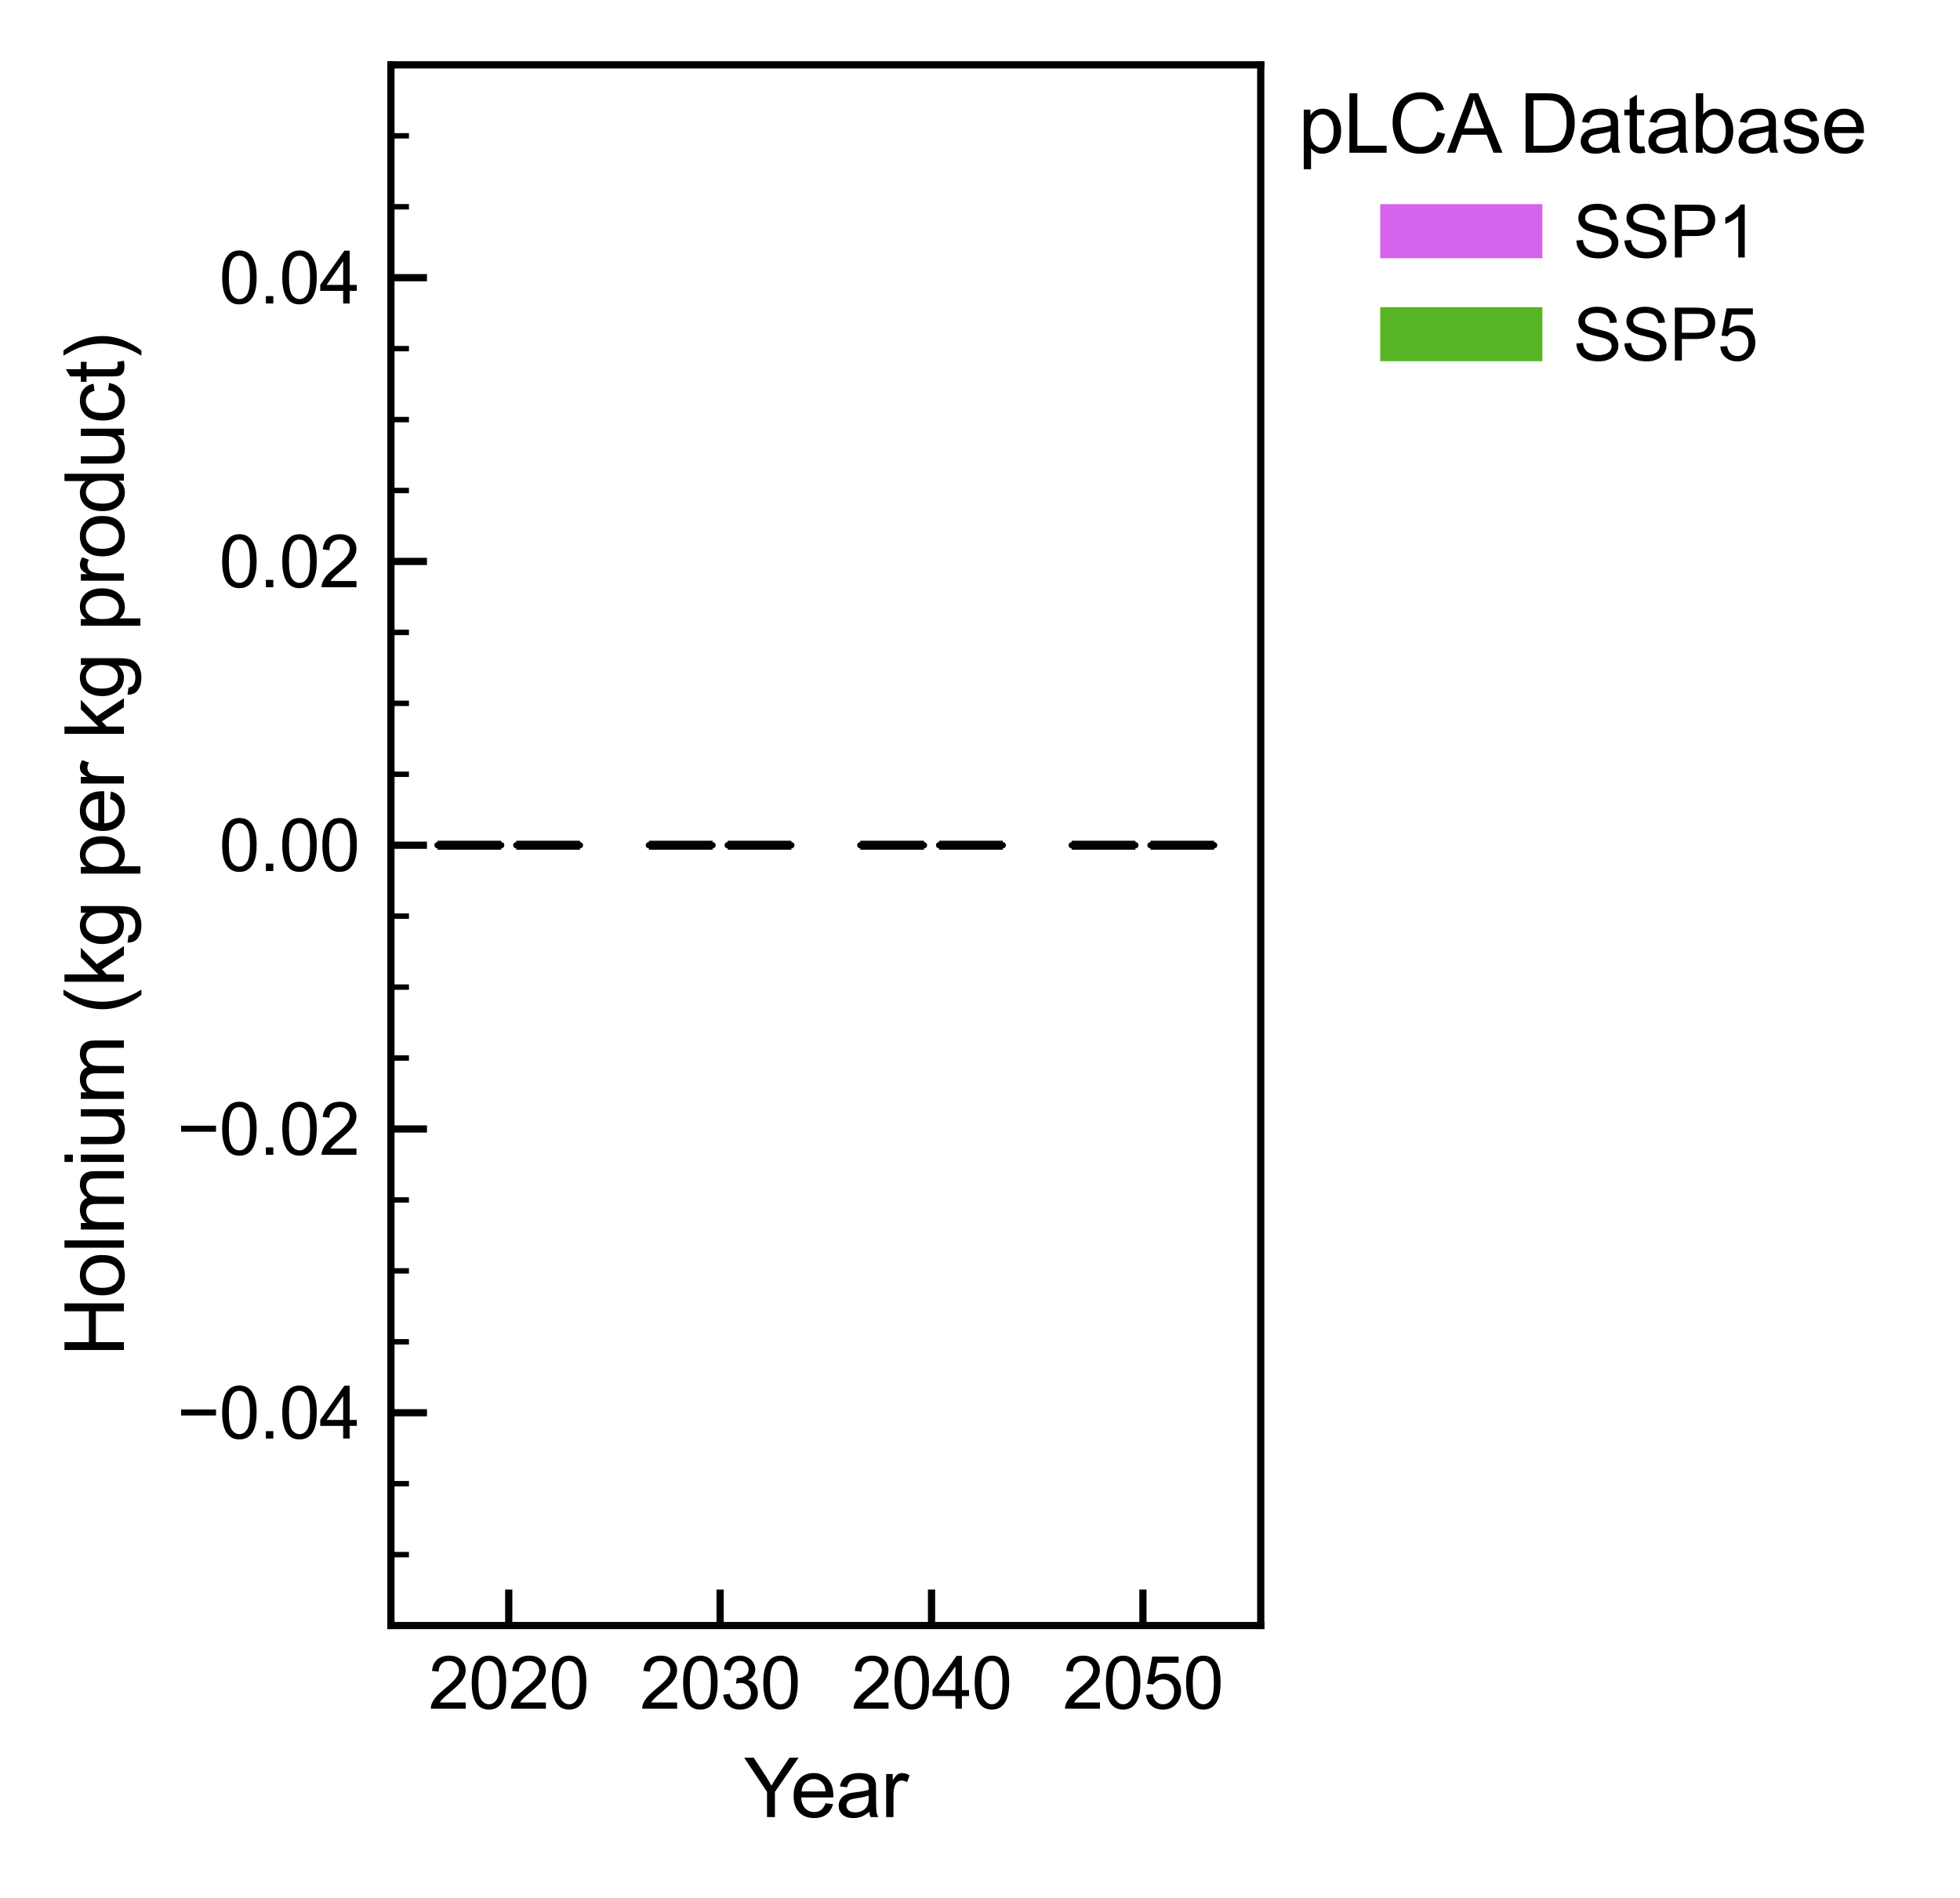 <?xml version="1.0" encoding="utf-8" standalone="no"?>
<!DOCTYPE svg PUBLIC "-//W3C//DTD SVG 1.1//EN"
  "http://www.w3.org/Graphics/SVG/1.1/DTD/svg11.dtd">
<svg xmlns:xlink="http://www.w3.org/1999/xlink" width="217.531pt" height="210.667pt" viewBox="0 0 217.531 210.667" xmlns="http://www.w3.org/2000/svg" version="1.1">
 <defs>
  <style type="text/css">*{stroke-linejoin: round; stroke-linecap: butt}</style>
 </defs>
 <g id="figure_1">
  <g id="patch_1">
   <path d="M 0 210.667 
L 217.531 210.667 
L 217.531 0 
L 0 0 
z
" style="fill: #ffffff"/>
  </g>
  <g id="axes_1">
   <g id="patch_2">
    <path d="M 43.387 180.42 
L 139.924 180.42 
L 139.924 7.2 
L 43.387 7.2 
z
" style="fill: #ffffff"/>
   </g>
   <g id="matplotlib.axis_1">
    <g id="xtick_1">
     <g id="line2d_1">
      <defs>
       <path id="m041b779b66" d="M 0 0 
L 0 -4 
" style="stroke: #000000; stroke-width: 0.8"/>
      </defs>
      <g>
       <use xlink:href="#m041b779b66" x="56.462" y="180.42" style="stroke: #000000; stroke-width: 0.8"/>
      </g>
     </g>
     <g id="text_1">
      <!-- 2020 -->
      <g transform="translate(47.564 189.646) scale(0.08 -0.08)">
       <defs>
        <path id="ArialMT-32" d="M 3222 541 
L 3222 0 
L 194 0 
Q 188 203 259 391 
Q 375 700 629 1000 
Q 884 1300 1366 1694 
Q 2113 2306 2375 2664 
Q 2638 3022 2638 3341 
Q 2638 3675 2398 3904 
Q 2159 4134 1775 4134 
Q 1369 4134 1125 3890 
Q 881 3647 878 3216 
L 300 3275 
Q 359 3922 746 4261 
Q 1134 4600 1788 4600 
Q 2447 4600 2831 4234 
Q 3216 3869 3216 3328 
Q 3216 3053 3103 2787 
Q 2991 2522 2730 2228 
Q 2469 1934 1863 1422 
Q 1356 997 1212 845 
Q 1069 694 975 541 
L 3222 541 
z
" transform="scale(0.016)"/>
        <path id="ArialMT-30" d="M 266 2259 
Q 266 3072 433 3567 
Q 600 4063 929 4331 
Q 1259 4600 1759 4600 
Q 2128 4600 2406 4451 
Q 2684 4303 2865 4023 
Q 3047 3744 3150 3342 
Q 3253 2941 3253 2259 
Q 3253 1453 3087 958 
Q 2922 463 2592 192 
Q 2263 -78 1759 -78 
Q 1097 -78 719 397 
Q 266 969 266 2259 
z
M 844 2259 
Q 844 1131 1108 757 
Q 1372 384 1759 384 
Q 2147 384 2411 759 
Q 2675 1134 2675 2259 
Q 2675 3391 2411 3762 
Q 2147 4134 1753 4134 
Q 1366 4134 1134 3806 
Q 844 3388 844 2259 
z
" transform="scale(0.016)"/>
       </defs>
       <use xlink:href="#ArialMT-32"/>
       <use xlink:href="#ArialMT-30" transform="translate(55.615 0)"/>
       <use xlink:href="#ArialMT-32" transform="translate(111.23 0)"/>
       <use xlink:href="#ArialMT-30" transform="translate(166.846 0)"/>
      </g>
     </g>
    </g>
    <g id="xtick_2">
     <g id="line2d_2">
      <g>
       <use xlink:href="#m041b779b66" x="79.924" y="180.42" style="stroke: #000000; stroke-width: 0.8"/>
      </g>
     </g>
     <g id="text_2">
      <!-- 2030 -->
      <g transform="translate(71.027 189.646) scale(0.08 -0.08)">
       <defs>
        <path id="ArialMT-33" d="M 269 1209 
L 831 1284 
Q 928 806 1161 595 
Q 1394 384 1728 384 
Q 2125 384 2398 659 
Q 2672 934 2672 1341 
Q 2672 1728 2419 1979 
Q 2166 2231 1775 2231 
Q 1616 2231 1378 2169 
L 1441 2663 
Q 1497 2656 1531 2656 
Q 1891 2656 2178 2843 
Q 2466 3031 2466 3422 
Q 2466 3731 2256 3934 
Q 2047 4138 1716 4138 
Q 1388 4138 1169 3931 
Q 950 3725 888 3313 
L 325 3413 
Q 428 3978 793 4289 
Q 1159 4600 1703 4600 
Q 2078 4600 2393 4439 
Q 2709 4278 2876 4000 
Q 3044 3722 3044 3409 
Q 3044 3113 2884 2869 
Q 2725 2625 2413 2481 
Q 2819 2388 3044 2092 
Q 3269 1797 3269 1353 
Q 3269 753 2831 336 
Q 2394 -81 1725 -81 
Q 1122 -81 723 278 
Q 325 638 269 1209 
z
" transform="scale(0.016)"/>
       </defs>
       <use xlink:href="#ArialMT-32"/>
       <use xlink:href="#ArialMT-30" transform="translate(55.615 0)"/>
       <use xlink:href="#ArialMT-33" transform="translate(111.23 0)"/>
       <use xlink:href="#ArialMT-30" transform="translate(166.846 0)"/>
      </g>
     </g>
    </g>
    <g id="xtick_3">
     <g id="line2d_3">
      <g>
       <use xlink:href="#m041b779b66" x="103.387" y="180.42" style="stroke: #000000; stroke-width: 0.8"/>
      </g>
     </g>
     <g id="text_3">
      <!-- 2040 -->
      <g transform="translate(94.489 189.646) scale(0.08 -0.08)">
       <defs>
        <path id="ArialMT-34" d="M 2069 0 
L 2069 1097 
L 81 1097 
L 81 1613 
L 2172 4581 
L 2631 4581 
L 2631 1613 
L 3250 1613 
L 3250 1097 
L 2631 1097 
L 2631 0 
L 2069 0 
z
M 2069 1613 
L 2069 3678 
L 634 1613 
L 2069 1613 
z
" transform="scale(0.016)"/>
       </defs>
       <use xlink:href="#ArialMT-32"/>
       <use xlink:href="#ArialMT-30" transform="translate(55.615 0)"/>
       <use xlink:href="#ArialMT-34" transform="translate(111.23 0)"/>
       <use xlink:href="#ArialMT-30" transform="translate(166.846 0)"/>
      </g>
     </g>
    </g>
    <g id="xtick_4">
     <g id="line2d_4">
      <g>
       <use xlink:href="#m041b779b66" x="126.849" y="180.42" style="stroke: #000000; stroke-width: 0.8"/>
      </g>
     </g>
     <g id="text_4">
      <!-- 2050 -->
      <g transform="translate(117.952 189.646) scale(0.08 -0.08)">
       <defs>
        <path id="ArialMT-35" d="M 266 1200 
L 856 1250 
Q 922 819 1161 601 
Q 1400 384 1738 384 
Q 2144 384 2425 690 
Q 2706 997 2706 1503 
Q 2706 1984 2436 2262 
Q 2166 2541 1728 2541 
Q 1456 2541 1237 2417 
Q 1019 2294 894 2097 
L 366 2166 
L 809 4519 
L 3088 4519 
L 3088 3981 
L 1259 3981 
L 1013 2750 
Q 1425 3038 1878 3038 
Q 2478 3038 2890 2622 
Q 3303 2206 3303 1553 
Q 3303 931 2941 478 
Q 2500 -78 1738 -78 
Q 1113 -78 717 272 
Q 322 622 266 1200 
z
" transform="scale(0.016)"/>
       </defs>
       <use xlink:href="#ArialMT-32"/>
       <use xlink:href="#ArialMT-30" transform="translate(55.615 0)"/>
       <use xlink:href="#ArialMT-35" transform="translate(111.23 0)"/>
       <use xlink:href="#ArialMT-30" transform="translate(166.846 0)"/>
      </g>
     </g>
    </g>
    <g id="xtick_5">
     <g id="line2d_5"/>
    </g>
    <g id="xtick_6">
     <g id="line2d_6"/>
    </g>
    <g id="xtick_7">
     <g id="line2d_7"/>
    </g>
    <g id="xtick_8">
     <g id="line2d_8"/>
    </g>
    <g id="xtick_9">
     <g id="line2d_9"/>
    </g>
    <g id="xtick_10">
     <g id="line2d_10"/>
    </g>
    <g id="xtick_11">
     <g id="line2d_11"/>
    </g>
    <g id="xtick_12">
     <g id="line2d_12"/>
    </g>
    <g id="xtick_13">
     <g id="line2d_13"/>
    </g>
    <g id="xtick_14">
     <g id="line2d_14"/>
    </g>
    <g id="xtick_15">
     <g id="line2d_15"/>
    </g>
    <g id="xtick_16">
     <g id="line2d_16"/>
    </g>
    <g id="xtick_17">
     <g id="line2d_17"/>
    </g>
    <g id="xtick_18">
     <g id="line2d_18"/>
    </g>
    <g id="xtick_19">
     <g id="line2d_19"/>
    </g>
    <g id="xtick_20">
     <g id="line2d_20"/>
    </g>
    <g id="text_5">
     <!-- Year -->
     <g transform="translate(82.561 201.678) scale(0.09 -0.09)">
      <defs>
       <path id="ArialMT-59" d="M 1784 0 
L 1784 1941 
L 19 4581 
L 756 4581 
L 1659 3200 
Q 1909 2813 2125 2425 
Q 2331 2784 2625 3234 
L 3513 4581 
L 4219 4581 
L 2391 1941 
L 2391 0 
L 1784 0 
z
" transform="scale(0.016)"/>
       <path id="ArialMT-65" d="M 2694 1069 
L 3275 997 
Q 3138 488 2766 206 
Q 2394 -75 1816 -75 
Q 1088 -75 661 373 
Q 234 822 234 1631 
Q 234 2469 665 2931 
Q 1097 3394 1784 3394 
Q 2450 3394 2872 2941 
Q 3294 2488 3294 1666 
Q 3294 1616 3291 1516 
L 816 1516 
Q 847 969 1125 678 
Q 1403 388 1819 388 
Q 2128 388 2347 550 
Q 2566 713 2694 1069 
z
M 847 1978 
L 2700 1978 
Q 2663 2397 2488 2606 
Q 2219 2931 1791 2931 
Q 1403 2931 1139 2672 
Q 875 2413 847 1978 
z
" transform="scale(0.016)"/>
       <path id="ArialMT-61" d="M 2588 409 
Q 2275 144 1986 34 
Q 1697 -75 1366 -75 
Q 819 -75 525 192 
Q 231 459 231 875 
Q 231 1119 342 1320 
Q 453 1522 633 1644 
Q 813 1766 1038 1828 
Q 1203 1872 1538 1913 
Q 2219 1994 2541 2106 
Q 2544 2222 2544 2253 
Q 2544 2597 2384 2738 
Q 2169 2928 1744 2928 
Q 1347 2928 1158 2789 
Q 969 2650 878 2297 
L 328 2372 
Q 403 2725 575 2942 
Q 747 3159 1072 3276 
Q 1397 3394 1825 3394 
Q 2250 3394 2515 3294 
Q 2781 3194 2906 3042 
Q 3031 2891 3081 2659 
Q 3109 2516 3109 2141 
L 3109 1391 
Q 3109 606 3145 398 
Q 3181 191 3288 0 
L 2700 0 
Q 2613 175 2588 409 
z
M 2541 1666 
Q 2234 1541 1622 1453 
Q 1275 1403 1131 1340 
Q 988 1278 909 1158 
Q 831 1038 831 891 
Q 831 666 1001 516 
Q 1172 366 1500 366 
Q 1825 366 2078 508 
Q 2331 650 2450 897 
Q 2541 1088 2541 1459 
L 2541 1666 
z
" transform="scale(0.016)"/>
       <path id="ArialMT-72" d="M 416 0 
L 416 3319 
L 922 3319 
L 922 2816 
Q 1116 3169 1280 3281 
Q 1444 3394 1641 3394 
Q 1925 3394 2219 3213 
L 2025 2691 
Q 1819 2813 1613 2813 
Q 1428 2813 1281 2702 
Q 1134 2591 1072 2394 
Q 978 2094 978 1738 
L 978 0 
L 416 0 
z
" transform="scale(0.016)"/>
      </defs>
      <use xlink:href="#ArialMT-59"/>
      <use xlink:href="#ArialMT-65" transform="translate(57.574 0)"/>
      <use xlink:href="#ArialMT-61" transform="translate(113.189 0)"/>
      <use xlink:href="#ArialMT-72" transform="translate(168.805 0)"/>
     </g>
    </g>
   </g>
   <g id="matplotlib.axis_2">
    <g id="ytick_1">
     <g id="line2d_21">
      <defs>
       <path id="m4ae367d7f3" d="M 0 0 
L 4 0 
" style="stroke: #000000; stroke-width: 0.8"/>
      </defs>
      <g>
       <use xlink:href="#m4ae367d7f3" x="43.387" y="156.799" style="stroke: #000000; stroke-width: 0.8"/>
      </g>
     </g>
     <g id="text_6">
      <!-- −0.04 -->
      <g transform="translate(19.646 159.662) scale(0.08 -0.08)">
       <defs>
        <path id="ArialMT-2212" d="M 3381 1997 
L 356 1997 
L 356 2522 
L 3381 2522 
L 3381 1997 
z
" transform="scale(0.016)"/>
        <path id="ArialMT-2e" d="M 581 0 
L 581 641 
L 1222 641 
L 1222 0 
L 581 0 
z
" transform="scale(0.016)"/>
       </defs>
       <use xlink:href="#ArialMT-2212"/>
       <use xlink:href="#ArialMT-30" transform="translate(58.398 0)"/>
       <use xlink:href="#ArialMT-2e" transform="translate(114.014 0)"/>
       <use xlink:href="#ArialMT-30" transform="translate(141.797 0)"/>
       <use xlink:href="#ArialMT-34" transform="translate(197.412 0)"/>
      </g>
     </g>
    </g>
    <g id="ytick_2">
     <g id="line2d_22">
      <g>
       <use xlink:href="#m4ae367d7f3" x="43.387" y="125.305" style="stroke: #000000; stroke-width: 0.8"/>
      </g>
     </g>
     <g id="text_7">
      <!-- −0.02 -->
      <g transform="translate(19.646 128.168) scale(0.08 -0.08)">
       <use xlink:href="#ArialMT-2212"/>
       <use xlink:href="#ArialMT-30" transform="translate(58.398 0)"/>
       <use xlink:href="#ArialMT-2e" transform="translate(114.014 0)"/>
       <use xlink:href="#ArialMT-30" transform="translate(141.797 0)"/>
       <use xlink:href="#ArialMT-32" transform="translate(197.412 0)"/>
      </g>
     </g>
    </g>
    <g id="ytick_3">
     <g id="line2d_23">
      <g>
       <use xlink:href="#m4ae367d7f3" x="43.387" y="93.81" style="stroke: #000000; stroke-width: 0.8"/>
      </g>
     </g>
     <g id="text_8">
      <!-- 0.00 -->
      <g transform="translate(24.318 96.673) scale(0.08 -0.08)">
       <use xlink:href="#ArialMT-30"/>
       <use xlink:href="#ArialMT-2e" transform="translate(55.615 0)"/>
       <use xlink:href="#ArialMT-30" transform="translate(83.398 0)"/>
       <use xlink:href="#ArialMT-30" transform="translate(139.014 0)"/>
      </g>
     </g>
    </g>
    <g id="ytick_4">
     <g id="line2d_24">
      <g>
       <use xlink:href="#m4ae367d7f3" x="43.387" y="62.315" style="stroke: #000000; stroke-width: 0.8"/>
      </g>
     </g>
     <g id="text_9">
      <!-- 0.02 -->
      <g transform="translate(24.318 65.179) scale(0.08 -0.08)">
       <use xlink:href="#ArialMT-30"/>
       <use xlink:href="#ArialMT-2e" transform="translate(55.615 0)"/>
       <use xlink:href="#ArialMT-30" transform="translate(83.398 0)"/>
       <use xlink:href="#ArialMT-32" transform="translate(139.014 0)"/>
      </g>
     </g>
    </g>
    <g id="ytick_5">
     <g id="line2d_25">
      <g>
       <use xlink:href="#m4ae367d7f3" x="43.387" y="30.821" style="stroke: #000000; stroke-width: 0.8"/>
      </g>
     </g>
     <g id="text_10">
      <!-- 0.04 -->
      <g transform="translate(24.318 33.684) scale(0.08 -0.08)">
       <use xlink:href="#ArialMT-30"/>
       <use xlink:href="#ArialMT-2e" transform="translate(55.615 0)"/>
       <use xlink:href="#ArialMT-30" transform="translate(83.398 0)"/>
       <use xlink:href="#ArialMT-34" transform="translate(139.014 0)"/>
      </g>
     </g>
    </g>
    <g id="ytick_6">
     <g id="line2d_26">
      <defs>
       <path id="maa75538b9e" d="M 0 0 
L 2 0 
" style="stroke: #000000; stroke-width: 0.6"/>
      </defs>
      <g>
       <use xlink:href="#maa75538b9e" x="43.387" y="180.42" style="stroke: #000000; stroke-width: 0.6"/>
      </g>
     </g>
    </g>
    <g id="ytick_7">
     <g id="line2d_27">
      <g>
       <use xlink:href="#maa75538b9e" x="43.387" y="172.546" style="stroke: #000000; stroke-width: 0.6"/>
      </g>
     </g>
    </g>
    <g id="ytick_8">
     <g id="line2d_28">
      <g>
       <use xlink:href="#maa75538b9e" x="43.387" y="164.673" style="stroke: #000000; stroke-width: 0.6"/>
      </g>
     </g>
    </g>
    <g id="ytick_9">
     <g id="line2d_29">
      <g>
       <use xlink:href="#maa75538b9e" x="43.387" y="148.925" style="stroke: #000000; stroke-width: 0.6"/>
      </g>
     </g>
    </g>
    <g id="ytick_10">
     <g id="line2d_30">
      <g>
       <use xlink:href="#maa75538b9e" x="43.387" y="141.052" style="stroke: #000000; stroke-width: 0.6"/>
      </g>
     </g>
    </g>
    <g id="ytick_11">
     <g id="line2d_31">
      <g>
       <use xlink:href="#maa75538b9e" x="43.387" y="133.178" style="stroke: #000000; stroke-width: 0.6"/>
      </g>
     </g>
    </g>
    <g id="ytick_12">
     <g id="line2d_32">
      <g>
       <use xlink:href="#maa75538b9e" x="43.387" y="117.431" style="stroke: #000000; stroke-width: 0.6"/>
      </g>
     </g>
    </g>
    <g id="ytick_13">
     <g id="line2d_33">
      <g>
       <use xlink:href="#maa75538b9e" x="43.387" y="109.557" style="stroke: #000000; stroke-width: 0.6"/>
      </g>
     </g>
    </g>
    <g id="ytick_14">
     <g id="line2d_34">
      <g>
       <use xlink:href="#maa75538b9e" x="43.387" y="101.684" style="stroke: #000000; stroke-width: 0.6"/>
      </g>
     </g>
    </g>
    <g id="ytick_15">
     <g id="line2d_35">
      <g>
       <use xlink:href="#maa75538b9e" x="43.387" y="85.936" style="stroke: #000000; stroke-width: 0.6"/>
      </g>
     </g>
    </g>
    <g id="ytick_16">
     <g id="line2d_36">
      <g>
       <use xlink:href="#maa75538b9e" x="43.387" y="78.063" style="stroke: #000000; stroke-width: 0.6"/>
      </g>
     </g>
    </g>
    <g id="ytick_17">
     <g id="line2d_37">
      <g>
       <use xlink:href="#maa75538b9e" x="43.387" y="70.189" style="stroke: #000000; stroke-width: 0.6"/>
      </g>
     </g>
    </g>
    <g id="ytick_18">
     <g id="line2d_38">
      <g>
       <use xlink:href="#maa75538b9e" x="43.387" y="54.442" style="stroke: #000000; stroke-width: 0.6"/>
      </g>
     </g>
    </g>
    <g id="ytick_19">
     <g id="line2d_39">
      <g>
       <use xlink:href="#maa75538b9e" x="43.387" y="46.568" style="stroke: #000000; stroke-width: 0.6"/>
      </g>
     </g>
    </g>
    <g id="ytick_20">
     <g id="line2d_40">
      <g>
       <use xlink:href="#maa75538b9e" x="43.387" y="38.695" style="stroke: #000000; stroke-width: 0.6"/>
      </g>
     </g>
    </g>
    <g id="ytick_21">
     <g id="line2d_41">
      <g>
       <use xlink:href="#maa75538b9e" x="43.387" y="22.947" style="stroke: #000000; stroke-width: 0.6"/>
      </g>
     </g>
    </g>
    <g id="ytick_22">
     <g id="line2d_42">
      <g>
       <use xlink:href="#maa75538b9e" x="43.387" y="15.074" style="stroke: #000000; stroke-width: 0.6"/>
      </g>
     </g>
    </g>
    <g id="ytick_23">
     <g id="line2d_43">
      <g>
       <use xlink:href="#maa75538b9e" x="43.387" y="7.2" style="stroke: #000000; stroke-width: 0.6"/>
      </g>
     </g>
    </g>
    <g id="text_11">
     <!-- Holmium (kg per kg product) -->
     <g transform="translate(13.752 150.575) rotate(-90) scale(0.09 -0.09)">
      <defs>
       <path id="ArialMT-48" d="M 513 0 
L 513 4581 
L 1119 4581 
L 1119 2700 
L 3500 2700 
L 3500 4581 
L 4106 4581 
L 4106 0 
L 3500 0 
L 3500 2159 
L 1119 2159 
L 1119 0 
L 513 0 
z
" transform="scale(0.016)"/>
       <path id="ArialMT-6f" d="M 213 1659 
Q 213 2581 725 3025 
Q 1153 3394 1769 3394 
Q 2453 3394 2887 2945 
Q 3322 2497 3322 1706 
Q 3322 1066 3130 698 
Q 2938 331 2570 128 
Q 2203 -75 1769 -75 
Q 1072 -75 642 372 
Q 213 819 213 1659 
z
M 791 1659 
Q 791 1022 1069 705 
Q 1347 388 1769 388 
Q 2188 388 2466 706 
Q 2744 1025 2744 1678 
Q 2744 2294 2464 2611 
Q 2184 2928 1769 2928 
Q 1347 2928 1069 2612 
Q 791 2297 791 1659 
z
" transform="scale(0.016)"/>
       <path id="ArialMT-6c" d="M 409 0 
L 409 4581 
L 972 4581 
L 972 0 
L 409 0 
z
" transform="scale(0.016)"/>
       <path id="ArialMT-6d" d="M 422 0 
L 422 3319 
L 925 3319 
L 925 2853 
Q 1081 3097 1340 3245 
Q 1600 3394 1931 3394 
Q 2300 3394 2536 3241 
Q 2772 3088 2869 2813 
Q 3263 3394 3894 3394 
Q 4388 3394 4653 3120 
Q 4919 2847 4919 2278 
L 4919 0 
L 4359 0 
L 4359 2091 
Q 4359 2428 4304 2576 
Q 4250 2725 4106 2815 
Q 3963 2906 3769 2906 
Q 3419 2906 3187 2673 
Q 2956 2441 2956 1928 
L 2956 0 
L 2394 0 
L 2394 2156 
Q 2394 2531 2256 2718 
Q 2119 2906 1806 2906 
Q 1569 2906 1367 2781 
Q 1166 2656 1075 2415 
Q 984 2175 984 1722 
L 984 0 
L 422 0 
z
" transform="scale(0.016)"/>
       <path id="ArialMT-69" d="M 425 3934 
L 425 4581 
L 988 4581 
L 988 3934 
L 425 3934 
z
M 425 0 
L 425 3319 
L 988 3319 
L 988 0 
L 425 0 
z
" transform="scale(0.016)"/>
       <path id="ArialMT-75" d="M 2597 0 
L 2597 488 
Q 2209 -75 1544 -75 
Q 1250 -75 995 37 
Q 741 150 617 320 
Q 494 491 444 738 
Q 409 903 409 1263 
L 409 3319 
L 972 3319 
L 972 1478 
Q 972 1038 1006 884 
Q 1059 663 1231 536 
Q 1403 409 1656 409 
Q 1909 409 2131 539 
Q 2353 669 2445 892 
Q 2538 1116 2538 1541 
L 2538 3319 
L 3100 3319 
L 3100 0 
L 2597 0 
z
" transform="scale(0.016)"/>
       <path id="ArialMT-20" transform="scale(0.016)"/>
       <path id="ArialMT-28" d="M 1497 -1347 
Q 1031 -759 709 28 
Q 388 816 388 1659 
Q 388 2403 628 3084 
Q 909 3875 1497 4659 
L 1900 4659 
Q 1522 4009 1400 3731 
Q 1209 3300 1100 2831 
Q 966 2247 966 1656 
Q 966 153 1900 -1347 
L 1497 -1347 
z
" transform="scale(0.016)"/>
       <path id="ArialMT-6b" d="M 425 0 
L 425 4581 
L 988 4581 
L 988 1969 
L 2319 3319 
L 3047 3319 
L 1778 2088 
L 3175 0 
L 2481 0 
L 1384 1697 
L 988 1316 
L 988 0 
L 425 0 
z
" transform="scale(0.016)"/>
       <path id="ArialMT-67" d="M 319 -275 
L 866 -356 
Q 900 -609 1056 -725 
Q 1266 -881 1628 -881 
Q 2019 -881 2231 -725 
Q 2444 -569 2519 -288 
Q 2563 -116 2559 434 
Q 2191 0 1641 0 
Q 956 0 581 494 
Q 206 988 206 1678 
Q 206 2153 378 2554 
Q 550 2956 876 3175 
Q 1203 3394 1644 3394 
Q 2231 3394 2613 2919 
L 2613 3319 
L 3131 3319 
L 3131 450 
Q 3131 -325 2973 -648 
Q 2816 -972 2473 -1159 
Q 2131 -1347 1631 -1347 
Q 1038 -1347 672 -1080 
Q 306 -813 319 -275 
z
M 784 1719 
Q 784 1066 1043 766 
Q 1303 466 1694 466 
Q 2081 466 2343 764 
Q 2606 1063 2606 1700 
Q 2606 2309 2336 2618 
Q 2066 2928 1684 2928 
Q 1309 2928 1046 2623 
Q 784 2319 784 1719 
z
" transform="scale(0.016)"/>
       <path id="ArialMT-70" d="M 422 -1272 
L 422 3319 
L 934 3319 
L 934 2888 
Q 1116 3141 1344 3267 
Q 1572 3394 1897 3394 
Q 2322 3394 2647 3175 
Q 2972 2956 3137 2557 
Q 3303 2159 3303 1684 
Q 3303 1175 3120 767 
Q 2938 359 2589 142 
Q 2241 -75 1856 -75 
Q 1575 -75 1351 44 
Q 1128 163 984 344 
L 984 -1272 
L 422 -1272 
z
M 931 1641 
Q 931 1000 1190 694 
Q 1450 388 1819 388 
Q 2194 388 2461 705 
Q 2728 1022 2728 1688 
Q 2728 2322 2467 2637 
Q 2206 2953 1844 2953 
Q 1484 2953 1207 2617 
Q 931 2281 931 1641 
z
" transform="scale(0.016)"/>
       <path id="ArialMT-64" d="M 2575 0 
L 2575 419 
Q 2259 -75 1647 -75 
Q 1250 -75 917 144 
Q 584 363 401 755 
Q 219 1147 219 1656 
Q 219 2153 384 2558 
Q 550 2963 881 3178 
Q 1213 3394 1622 3394 
Q 1922 3394 2156 3267 
Q 2391 3141 2538 2938 
L 2538 4581 
L 3097 4581 
L 3097 0 
L 2575 0 
z
M 797 1656 
Q 797 1019 1065 703 
Q 1334 388 1700 388 
Q 2069 388 2326 689 
Q 2584 991 2584 1609 
Q 2584 2291 2321 2609 
Q 2059 2928 1675 2928 
Q 1300 2928 1048 2622 
Q 797 2316 797 1656 
z
" transform="scale(0.016)"/>
       <path id="ArialMT-63" d="M 2588 1216 
L 3141 1144 
Q 3050 572 2676 248 
Q 2303 -75 1759 -75 
Q 1078 -75 664 370 
Q 250 816 250 1647 
Q 250 2184 428 2587 
Q 606 2991 970 3192 
Q 1334 3394 1763 3394 
Q 2303 3394 2647 3120 
Q 2991 2847 3088 2344 
L 2541 2259 
Q 2463 2594 2264 2762 
Q 2066 2931 1784 2931 
Q 1359 2931 1093 2626 
Q 828 2322 828 1663 
Q 828 994 1084 691 
Q 1341 388 1753 388 
Q 2084 388 2306 591 
Q 2528 794 2588 1216 
z
" transform="scale(0.016)"/>
       <path id="ArialMT-74" d="M 1650 503 
L 1731 6 
Q 1494 -44 1306 -44 
Q 1000 -44 831 53 
Q 663 150 594 308 
Q 525 466 525 972 
L 525 2881 
L 113 2881 
L 113 3319 
L 525 3319 
L 525 4141 
L 1084 4478 
L 1084 3319 
L 1650 3319 
L 1650 2881 
L 1084 2881 
L 1084 941 
Q 1084 700 1114 631 
Q 1144 563 1211 522 
Q 1278 481 1403 481 
Q 1497 481 1650 503 
z
" transform="scale(0.016)"/>
       <path id="ArialMT-29" d="M 791 -1347 
L 388 -1347 
Q 1322 153 1322 1656 
Q 1322 2244 1188 2822 
Q 1081 3291 891 3722 
Q 769 4003 388 4659 
L 791 4659 
Q 1378 3875 1659 3084 
Q 1900 2403 1900 1659 
Q 1900 816 1576 28 
Q 1253 -759 791 -1347 
z
" transform="scale(0.016)"/>
      </defs>
      <use xlink:href="#ArialMT-48"/>
      <use xlink:href="#ArialMT-6f" transform="translate(72.217 0)"/>
      <use xlink:href="#ArialMT-6c" transform="translate(127.832 0)"/>
      <use xlink:href="#ArialMT-6d" transform="translate(150.049 0)"/>
      <use xlink:href="#ArialMT-69" transform="translate(233.35 0)"/>
      <use xlink:href="#ArialMT-75" transform="translate(255.566 0)"/>
      <use xlink:href="#ArialMT-6d" transform="translate(311.182 0)"/>
      <use xlink:href="#ArialMT-20" transform="translate(394.482 0)"/>
      <use xlink:href="#ArialMT-28" transform="translate(422.266 0)"/>
      <use xlink:href="#ArialMT-6b" transform="translate(455.566 0)"/>
      <use xlink:href="#ArialMT-67" transform="translate(505.566 0)"/>
      <use xlink:href="#ArialMT-20" transform="translate(561.182 0)"/>
      <use xlink:href="#ArialMT-70" transform="translate(588.965 0)"/>
      <use xlink:href="#ArialMT-65" transform="translate(644.58 0)"/>
      <use xlink:href="#ArialMT-72" transform="translate(700.195 0)"/>
      <use xlink:href="#ArialMT-20" transform="translate(733.496 0)"/>
      <use xlink:href="#ArialMT-6b" transform="translate(761.279 0)"/>
      <use xlink:href="#ArialMT-67" transform="translate(811.279 0)"/>
      <use xlink:href="#ArialMT-20" transform="translate(866.895 0)"/>
      <use xlink:href="#ArialMT-70" transform="translate(894.678 0)"/>
      <use xlink:href="#ArialMT-72" transform="translate(950.293 0)"/>
      <use xlink:href="#ArialMT-6f" transform="translate(983.594 0)"/>
      <use xlink:href="#ArialMT-64" transform="translate(1039.209 0)"/>
      <use xlink:href="#ArialMT-75" transform="translate(1094.824 0)"/>
      <use xlink:href="#ArialMT-63" transform="translate(1150.439 0)"/>
      <use xlink:href="#ArialMT-74" transform="translate(1200.439 0)"/>
      <use xlink:href="#ArialMT-29" transform="translate(1228.223 0)"/>
     </g>
    </g>
   </g>
   <g id="patch_3">
    <path d="M 48.559 93.81 
L 55.621 93.81 
L 55.621 93.81 
L 48.559 93.81 
L 48.559 93.81 
z
" clip-path="url(#pe081bca268)" style="fill: #d663ec; stroke: #000000; stroke-width: 0.7; stroke-linejoin: miter"/>
   </g>
   <g id="line2d_44">
    <path d="M 52.09 93.81 
L 52.09 93.81 
" clip-path="url(#pe081bca268)" style="fill: none; stroke: #000000; stroke-width: 0.7; stroke-linecap: square"/>
   </g>
   <g id="line2d_45">
    <path d="M 52.09 93.81 
L 52.09 93.81 
" clip-path="url(#pe081bca268)" style="fill: none; stroke: #000000; stroke-width: 0.7; stroke-linecap: square"/>
   </g>
   <g id="line2d_46">
    <path d="M 50.324 93.81 
L 53.855 93.81 
" clip-path="url(#pe081bca268)" style="fill: none; stroke: #000000; stroke-width: 0.7; stroke-linecap: square"/>
   </g>
   <g id="line2d_47">
    <path d="M 50.324 93.81 
L 53.855 93.81 
" clip-path="url(#pe081bca268)" style="fill: none; stroke: #000000; stroke-width: 0.7; stroke-linecap: square"/>
   </g>
   <g id="patch_4">
    <path d="M 72.021 93.81 
L 79.084 93.81 
L 79.084 93.81 
L 72.021 93.81 
L 72.021 93.81 
z
" clip-path="url(#pe081bca268)" style="fill: #d663ec; stroke: #000000; stroke-width: 0.7; stroke-linejoin: miter"/>
   </g>
   <g id="line2d_48">
    <path d="M 75.552 93.81 
L 75.552 93.81 
" clip-path="url(#pe081bca268)" style="fill: none; stroke: #000000; stroke-width: 0.7; stroke-linecap: square"/>
   </g>
   <g id="line2d_49">
    <path d="M 75.552 93.81 
L 75.552 93.81 
" clip-path="url(#pe081bca268)" style="fill: none; stroke: #000000; stroke-width: 0.7; stroke-linecap: square"/>
   </g>
   <g id="line2d_50">
    <path d="M 73.787 93.81 
L 77.318 93.81 
" clip-path="url(#pe081bca268)" style="fill: none; stroke: #000000; stroke-width: 0.7; stroke-linecap: square"/>
   </g>
   <g id="line2d_51">
    <path d="M 73.787 93.81 
L 77.318 93.81 
" clip-path="url(#pe081bca268)" style="fill: none; stroke: #000000; stroke-width: 0.7; stroke-linecap: square"/>
   </g>
   <g id="patch_5">
    <path d="M 95.484 93.81 
L 102.546 93.81 
L 102.546 93.81 
L 95.484 93.81 
L 95.484 93.81 
z
" clip-path="url(#pe081bca268)" style="fill: #d663ec; stroke: #000000; stroke-width: 0.7; stroke-linejoin: miter"/>
   </g>
   <g id="line2d_52">
    <path d="M 99.015 93.81 
L 99.015 93.81 
" clip-path="url(#pe081bca268)" style="fill: none; stroke: #000000; stroke-width: 0.7; stroke-linecap: square"/>
   </g>
   <g id="line2d_53">
    <path d="M 99.015 93.81 
L 99.015 93.81 
" clip-path="url(#pe081bca268)" style="fill: none; stroke: #000000; stroke-width: 0.7; stroke-linecap: square"/>
   </g>
   <g id="line2d_54">
    <path d="M 97.249 93.81 
L 100.781 93.81 
" clip-path="url(#pe081bca268)" style="fill: none; stroke: #000000; stroke-width: 0.7; stroke-linecap: square"/>
   </g>
   <g id="line2d_55">
    <path d="M 97.249 93.81 
L 100.781 93.81 
" clip-path="url(#pe081bca268)" style="fill: none; stroke: #000000; stroke-width: 0.7; stroke-linecap: square"/>
   </g>
   <g id="patch_6">
    <path d="M 118.946 93.81 
L 126.009 93.81 
L 126.009 93.81 
L 118.946 93.81 
L 118.946 93.81 
z
" clip-path="url(#pe081bca268)" style="fill: #d663ec; stroke: #000000; stroke-width: 0.7; stroke-linejoin: miter"/>
   </g>
   <g id="line2d_56">
    <path d="M 122.478 93.81 
L 122.478 93.81 
" clip-path="url(#pe081bca268)" style="fill: none; stroke: #000000; stroke-width: 0.7; stroke-linecap: square"/>
   </g>
   <g id="line2d_57">
    <path d="M 122.478 93.81 
L 122.478 93.81 
" clip-path="url(#pe081bca268)" style="fill: none; stroke: #000000; stroke-width: 0.7; stroke-linecap: square"/>
   </g>
   <g id="line2d_58">
    <path d="M 120.712 93.81 
L 124.243 93.81 
" clip-path="url(#pe081bca268)" style="fill: none; stroke: #000000; stroke-width: 0.7; stroke-linecap: square"/>
   </g>
   <g id="line2d_59">
    <path d="M 120.712 93.81 
L 124.243 93.81 
" clip-path="url(#pe081bca268)" style="fill: none; stroke: #000000; stroke-width: 0.7; stroke-linecap: square"/>
   </g>
   <g id="patch_7">
    <path d="M 57.303 93.81 
L 64.365 93.81 
L 64.365 93.81 
L 57.303 93.81 
L 57.303 93.81 
z
" clip-path="url(#pe081bca268)" style="fill: #57b424; stroke: #000000; stroke-width: 0.7; stroke-linejoin: miter"/>
   </g>
   <g id="line2d_60">
    <path d="M 60.834 93.81 
L 60.834 93.81 
" clip-path="url(#pe081bca268)" style="fill: none; stroke: #000000; stroke-width: 0.7; stroke-linecap: square"/>
   </g>
   <g id="line2d_61">
    <path d="M 60.834 93.81 
L 60.834 93.81 
" clip-path="url(#pe081bca268)" style="fill: none; stroke: #000000; stroke-width: 0.7; stroke-linecap: square"/>
   </g>
   <g id="line2d_62">
    <path d="M 59.068 93.81 
L 62.599 93.81 
" clip-path="url(#pe081bca268)" style="fill: none; stroke: #000000; stroke-width: 0.7; stroke-linecap: square"/>
   </g>
   <g id="line2d_63">
    <path d="M 59.068 93.81 
L 62.599 93.81 
" clip-path="url(#pe081bca268)" style="fill: none; stroke: #000000; stroke-width: 0.7; stroke-linecap: square"/>
   </g>
   <g id="patch_8">
    <path d="M 80.765 93.81 
L 87.827 93.81 
L 87.827 93.81 
L 80.765 93.81 
L 80.765 93.81 
z
" clip-path="url(#pe081bca268)" style="fill: #57b424; stroke: #000000; stroke-width: 0.7; stroke-linejoin: miter"/>
   </g>
   <g id="line2d_64">
    <path d="M 84.296 93.81 
L 84.296 93.81 
" clip-path="url(#pe081bca268)" style="fill: none; stroke: #000000; stroke-width: 0.7; stroke-linecap: square"/>
   </g>
   <g id="line2d_65">
    <path d="M 84.296 93.81 
L 84.296 93.81 
" clip-path="url(#pe081bca268)" style="fill: none; stroke: #000000; stroke-width: 0.7; stroke-linecap: square"/>
   </g>
   <g id="line2d_66">
    <path d="M 82.531 93.81 
L 86.062 93.81 
" clip-path="url(#pe081bca268)" style="fill: none; stroke: #000000; stroke-width: 0.7; stroke-linecap: square"/>
   </g>
   <g id="line2d_67">
    <path d="M 82.531 93.81 
L 86.062 93.81 
" clip-path="url(#pe081bca268)" style="fill: none; stroke: #000000; stroke-width: 0.7; stroke-linecap: square"/>
   </g>
   <g id="patch_9">
    <path d="M 104.228 93.81 
L 111.29 93.81 
L 111.29 93.81 
L 104.228 93.81 
L 104.228 93.81 
z
" clip-path="url(#pe081bca268)" style="fill: #57b424; stroke: #000000; stroke-width: 0.7; stroke-linejoin: miter"/>
   </g>
   <g id="line2d_68">
    <path d="M 107.759 93.81 
L 107.759 93.81 
" clip-path="url(#pe081bca268)" style="fill: none; stroke: #000000; stroke-width: 0.7; stroke-linecap: square"/>
   </g>
   <g id="line2d_69">
    <path d="M 107.759 93.81 
L 107.759 93.81 
" clip-path="url(#pe081bca268)" style="fill: none; stroke: #000000; stroke-width: 0.7; stroke-linecap: square"/>
   </g>
   <g id="line2d_70">
    <path d="M 105.993 93.81 
L 109.524 93.81 
" clip-path="url(#pe081bca268)" style="fill: none; stroke: #000000; stroke-width: 0.7; stroke-linecap: square"/>
   </g>
   <g id="line2d_71">
    <path d="M 105.993 93.81 
L 109.524 93.81 
" clip-path="url(#pe081bca268)" style="fill: none; stroke: #000000; stroke-width: 0.7; stroke-linecap: square"/>
   </g>
   <g id="patch_10">
    <path d="M 127.69 93.81 
L 134.752 93.81 
L 134.752 93.81 
L 127.69 93.81 
L 127.69 93.81 
z
" clip-path="url(#pe081bca268)" style="fill: #57b424; stroke: #000000; stroke-width: 0.7; stroke-linejoin: miter"/>
   </g>
   <g id="line2d_72">
    <path d="M 131.221 93.81 
L 131.221 93.81 
" clip-path="url(#pe081bca268)" style="fill: none; stroke: #000000; stroke-width: 0.7; stroke-linecap: square"/>
   </g>
   <g id="line2d_73">
    <path d="M 131.221 93.81 
L 131.221 93.81 
" clip-path="url(#pe081bca268)" style="fill: none; stroke: #000000; stroke-width: 0.7; stroke-linecap: square"/>
   </g>
   <g id="line2d_74">
    <path d="M 129.456 93.81 
L 132.987 93.81 
" clip-path="url(#pe081bca268)" style="fill: none; stroke: #000000; stroke-width: 0.7; stroke-linecap: square"/>
   </g>
   <g id="line2d_75">
    <path d="M 129.456 93.81 
L 132.987 93.81 
" clip-path="url(#pe081bca268)" style="fill: none; stroke: #000000; stroke-width: 0.7; stroke-linecap: square"/>
   </g>
   <g id="line2d_76">
    <path d="M 48.559 93.81 
L 55.621 93.81 
" clip-path="url(#pe081bca268)" style="fill: none; stroke: #000000"/>
   </g>
   <g id="line2d_77">
    <path d="M 72.021 93.81 
L 79.084 93.81 
" clip-path="url(#pe081bca268)" style="fill: none; stroke: #000000"/>
   </g>
   <g id="line2d_78">
    <path d="M 95.484 93.81 
L 102.546 93.81 
" clip-path="url(#pe081bca268)" style="fill: none; stroke: #000000"/>
   </g>
   <g id="line2d_79">
    <path d="M 118.946 93.81 
L 126.009 93.81 
" clip-path="url(#pe081bca268)" style="fill: none; stroke: #000000"/>
   </g>
   <g id="line2d_80">
    <path d="M 57.303 93.81 
L 64.365 93.81 
" clip-path="url(#pe081bca268)" style="fill: none; stroke: #000000"/>
   </g>
   <g id="line2d_81">
    <path d="M 80.765 93.81 
L 87.827 93.81 
" clip-path="url(#pe081bca268)" style="fill: none; stroke: #000000"/>
   </g>
   <g id="line2d_82">
    <path d="M 104.228 93.81 
L 111.29 93.81 
" clip-path="url(#pe081bca268)" style="fill: none; stroke: #000000"/>
   </g>
   <g id="line2d_83">
    <path d="M 127.69 93.81 
L 134.752 93.81 
" clip-path="url(#pe081bca268)" style="fill: none; stroke: #000000"/>
   </g>
   <g id="patch_11">
    <path d="M 43.387 180.42 
L 43.387 7.2 
" style="fill: none; stroke: #000000; stroke-width: 0.8; stroke-linejoin: miter; stroke-linecap: square"/>
   </g>
   <g id="patch_12">
    <path d="M 139.924 180.42 
L 139.924 7.2 
" style="fill: none; stroke: #000000; stroke-width: 0.8; stroke-linejoin: miter; stroke-linecap: square"/>
   </g>
   <g id="patch_13">
    <path d="M 43.387 180.42 
L 139.924 180.42 
" style="fill: none; stroke: #000000; stroke-width: 0.8; stroke-linejoin: miter; stroke-linecap: square"/>
   </g>
   <g id="patch_14">
    <path d="M 43.387 7.2 
L 139.924 7.2 
" style="fill: none; stroke: #000000; stroke-width: 0.8; stroke-linejoin: miter; stroke-linecap: square"/>
   </g>
   <g id="legend_1">
    <g id="text_12">
     <!-- pLCA Database -->
     <g transform="translate(144.089 16.952) scale(0.09 -0.09)">
      <defs>
       <path id="ArialMT-4c" d="M 469 0 
L 469 4581 
L 1075 4581 
L 1075 541 
L 3331 541 
L 3331 0 
L 469 0 
z
" transform="scale(0.016)"/>
       <path id="ArialMT-43" d="M 3763 1606 
L 4369 1453 
Q 4178 706 3683 314 
Q 3188 -78 2472 -78 
Q 1731 -78 1267 223 
Q 803 525 561 1097 
Q 319 1669 319 2325 
Q 319 3041 592 3573 
Q 866 4106 1370 4382 
Q 1875 4659 2481 4659 
Q 3169 4659 3637 4309 
Q 4106 3959 4291 3325 
L 3694 3184 
Q 3534 3684 3231 3912 
Q 2928 4141 2469 4141 
Q 1941 4141 1586 3887 
Q 1231 3634 1087 3207 
Q 944 2781 944 2328 
Q 944 1744 1114 1308 
Q 1284 872 1643 656 
Q 2003 441 2422 441 
Q 2931 441 3284 734 
Q 3638 1028 3763 1606 
z
" transform="scale(0.016)"/>
       <path id="ArialMT-41" d="M -9 0 
L 1750 4581 
L 2403 4581 
L 4278 0 
L 3588 0 
L 3053 1388 
L 1138 1388 
L 634 0 
L -9 0 
z
M 1313 1881 
L 2866 1881 
L 2388 3150 
Q 2169 3728 2063 4100 
Q 1975 3659 1816 3225 
L 1313 1881 
z
" transform="scale(0.016)"/>
       <path id="ArialMT-44" d="M 494 0 
L 494 4581 
L 2072 4581 
Q 2606 4581 2888 4516 
Q 3281 4425 3559 4188 
Q 3922 3881 4101 3404 
Q 4281 2928 4281 2316 
Q 4281 1794 4159 1391 
Q 4038 988 3847 723 
Q 3656 459 3429 307 
Q 3203 156 2883 78 
Q 2563 0 2147 0 
L 494 0 
z
M 1100 541 
L 2078 541 
Q 2531 541 2789 625 
Q 3047 709 3200 863 
Q 3416 1078 3536 1442 
Q 3656 1806 3656 2325 
Q 3656 3044 3420 3430 
Q 3184 3816 2847 3947 
Q 2603 4041 2063 4041 
L 1100 4041 
L 1100 541 
z
" transform="scale(0.016)"/>
       <path id="ArialMT-62" d="M 941 0 
L 419 0 
L 419 4581 
L 981 4581 
L 981 2947 
Q 1338 3394 1891 3394 
Q 2197 3394 2470 3270 
Q 2744 3147 2920 2923 
Q 3097 2700 3197 2384 
Q 3297 2069 3297 1709 
Q 3297 856 2875 390 
Q 2453 -75 1863 -75 
Q 1275 -75 941 416 
L 941 0 
z
M 934 1684 
Q 934 1088 1097 822 
Q 1363 388 1816 388 
Q 2184 388 2453 708 
Q 2722 1028 2722 1663 
Q 2722 2313 2464 2622 
Q 2206 2931 1841 2931 
Q 1472 2931 1203 2611 
Q 934 2291 934 1684 
z
" transform="scale(0.016)"/>
       <path id="ArialMT-73" d="M 197 991 
L 753 1078 
Q 800 744 1014 566 
Q 1228 388 1613 388 
Q 2000 388 2187 545 
Q 2375 703 2375 916 
Q 2375 1106 2209 1216 
Q 2094 1291 1634 1406 
Q 1016 1563 777 1677 
Q 538 1791 414 1992 
Q 291 2194 291 2438 
Q 291 2659 392 2848 
Q 494 3038 669 3163 
Q 800 3259 1026 3326 
Q 1253 3394 1513 3394 
Q 1903 3394 2198 3281 
Q 2494 3169 2634 2976 
Q 2775 2784 2828 2463 
L 2278 2388 
Q 2241 2644 2061 2787 
Q 1881 2931 1553 2931 
Q 1166 2931 1000 2803 
Q 834 2675 834 2503 
Q 834 2394 903 2306 
Q 972 2216 1119 2156 
Q 1203 2125 1616 2013 
Q 2213 1853 2448 1751 
Q 2684 1650 2818 1456 
Q 2953 1263 2953 975 
Q 2953 694 2789 445 
Q 2625 197 2315 61 
Q 2006 -75 1616 -75 
Q 969 -75 630 194 
Q 291 463 197 991 
z
" transform="scale(0.016)"/>
      </defs>
      <use xlink:href="#ArialMT-70"/>
      <use xlink:href="#ArialMT-4c" transform="translate(55.615 0)"/>
      <use xlink:href="#ArialMT-43" transform="translate(111.23 0)"/>
      <use xlink:href="#ArialMT-41" transform="translate(183.447 0)"/>
      <use xlink:href="#ArialMT-20" transform="translate(244.646 0)"/>
      <use xlink:href="#ArialMT-44" transform="translate(272.43 0)"/>
      <use xlink:href="#ArialMT-61" transform="translate(344.646 0)"/>
      <use xlink:href="#ArialMT-74" transform="translate(400.262 0)"/>
      <use xlink:href="#ArialMT-61" transform="translate(428.045 0)"/>
      <use xlink:href="#ArialMT-62" transform="translate(483.66 0)"/>
      <use xlink:href="#ArialMT-61" transform="translate(539.275 0)"/>
      <use xlink:href="#ArialMT-73" transform="translate(594.891 0)"/>
      <use xlink:href="#ArialMT-65" transform="translate(644.891 0)"/>
     </g>
    </g>
    <g id="line2d_84">
     <path d="M 156.182 25.66 
L 162.182 25.66 
L 168.182 25.66 
" style="fill: none; stroke: #d663ec; stroke-width: 6; stroke-linecap: square"/>
    </g>
    <g id="text_13">
     <!-- SSP1 -->
     <g transform="translate(174.582 28.58) scale(0.08 -0.08)">
      <defs>
       <path id="ArialMT-53" d="M 288 1472 
L 859 1522 
Q 900 1178 1048 958 
Q 1197 738 1509 602 
Q 1822 466 2213 466 
Q 2559 466 2825 569 
Q 3091 672 3220 851 
Q 3350 1031 3350 1244 
Q 3350 1459 3225 1620 
Q 3100 1781 2813 1891 
Q 2628 1963 1997 2114 
Q 1366 2266 1113 2400 
Q 784 2572 623 2826 
Q 463 3081 463 3397 
Q 463 3744 659 4045 
Q 856 4347 1234 4503 
Q 1613 4659 2075 4659 
Q 2584 4659 2973 4495 
Q 3363 4331 3572 4012 
Q 3781 3694 3797 3291 
L 3216 3247 
Q 3169 3681 2898 3903 
Q 2628 4125 2100 4125 
Q 1550 4125 1298 3923 
Q 1047 3722 1047 3438 
Q 1047 3191 1225 3031 
Q 1400 2872 2139 2705 
Q 2878 2538 3153 2413 
Q 3553 2228 3743 1945 
Q 3934 1663 3934 1294 
Q 3934 928 3725 604 
Q 3516 281 3123 101 
Q 2731 -78 2241 -78 
Q 1619 -78 1198 103 
Q 778 284 539 648 
Q 300 1013 288 1472 
z
" transform="scale(0.016)"/>
       <path id="ArialMT-50" d="M 494 0 
L 494 4581 
L 2222 4581 
Q 2678 4581 2919 4538 
Q 3256 4481 3484 4323 
Q 3713 4166 3852 3881 
Q 3991 3597 3991 3256 
Q 3991 2672 3619 2267 
Q 3247 1863 2275 1863 
L 1100 1863 
L 1100 0 
L 494 0 
z
M 1100 2403 
L 2284 2403 
Q 2872 2403 3119 2622 
Q 3366 2841 3366 3238 
Q 3366 3525 3220 3729 
Q 3075 3934 2838 4000 
Q 2684 4041 2272 4041 
L 1100 4041 
L 1100 2403 
z
" transform="scale(0.016)"/>
       <path id="ArialMT-31" d="M 2384 0 
L 1822 0 
L 1822 3584 
Q 1619 3391 1289 3197 
Q 959 3003 697 2906 
L 697 3450 
Q 1169 3672 1522 3987 
Q 1875 4303 2022 4600 
L 2384 4600 
L 2384 0 
z
" transform="scale(0.016)"/>
      </defs>
      <use xlink:href="#ArialMT-53"/>
      <use xlink:href="#ArialMT-53" transform="translate(66.699 0)"/>
      <use xlink:href="#ArialMT-50" transform="translate(133.398 0)"/>
      <use xlink:href="#ArialMT-31" transform="translate(200.098 0)"/>
     </g>
    </g>
    <g id="line2d_85">
     <path d="M 156.182 37.09 
L 162.182 37.09 
L 168.182 37.09 
" style="fill: none; stroke: #57b424; stroke-width: 6; stroke-linecap: square"/>
    </g>
    <g id="text_14">
     <!-- SSP5 -->
     <g transform="translate(174.582 40.01) scale(0.08 -0.08)">
      <use xlink:href="#ArialMT-53"/>
      <use xlink:href="#ArialMT-53" transform="translate(66.699 0)"/>
      <use xlink:href="#ArialMT-50" transform="translate(133.398 0)"/>
      <use xlink:href="#ArialMT-35" transform="translate(200.098 0)"/>
     </g>
    </g>
   </g>
  </g>
 </g>
 <defs>
  <clipPath id="pe081bca268">
   <rect x="43.387" y="7.2" width="96.537" height="173.22"/>
  </clipPath>
 </defs>
</svg>
